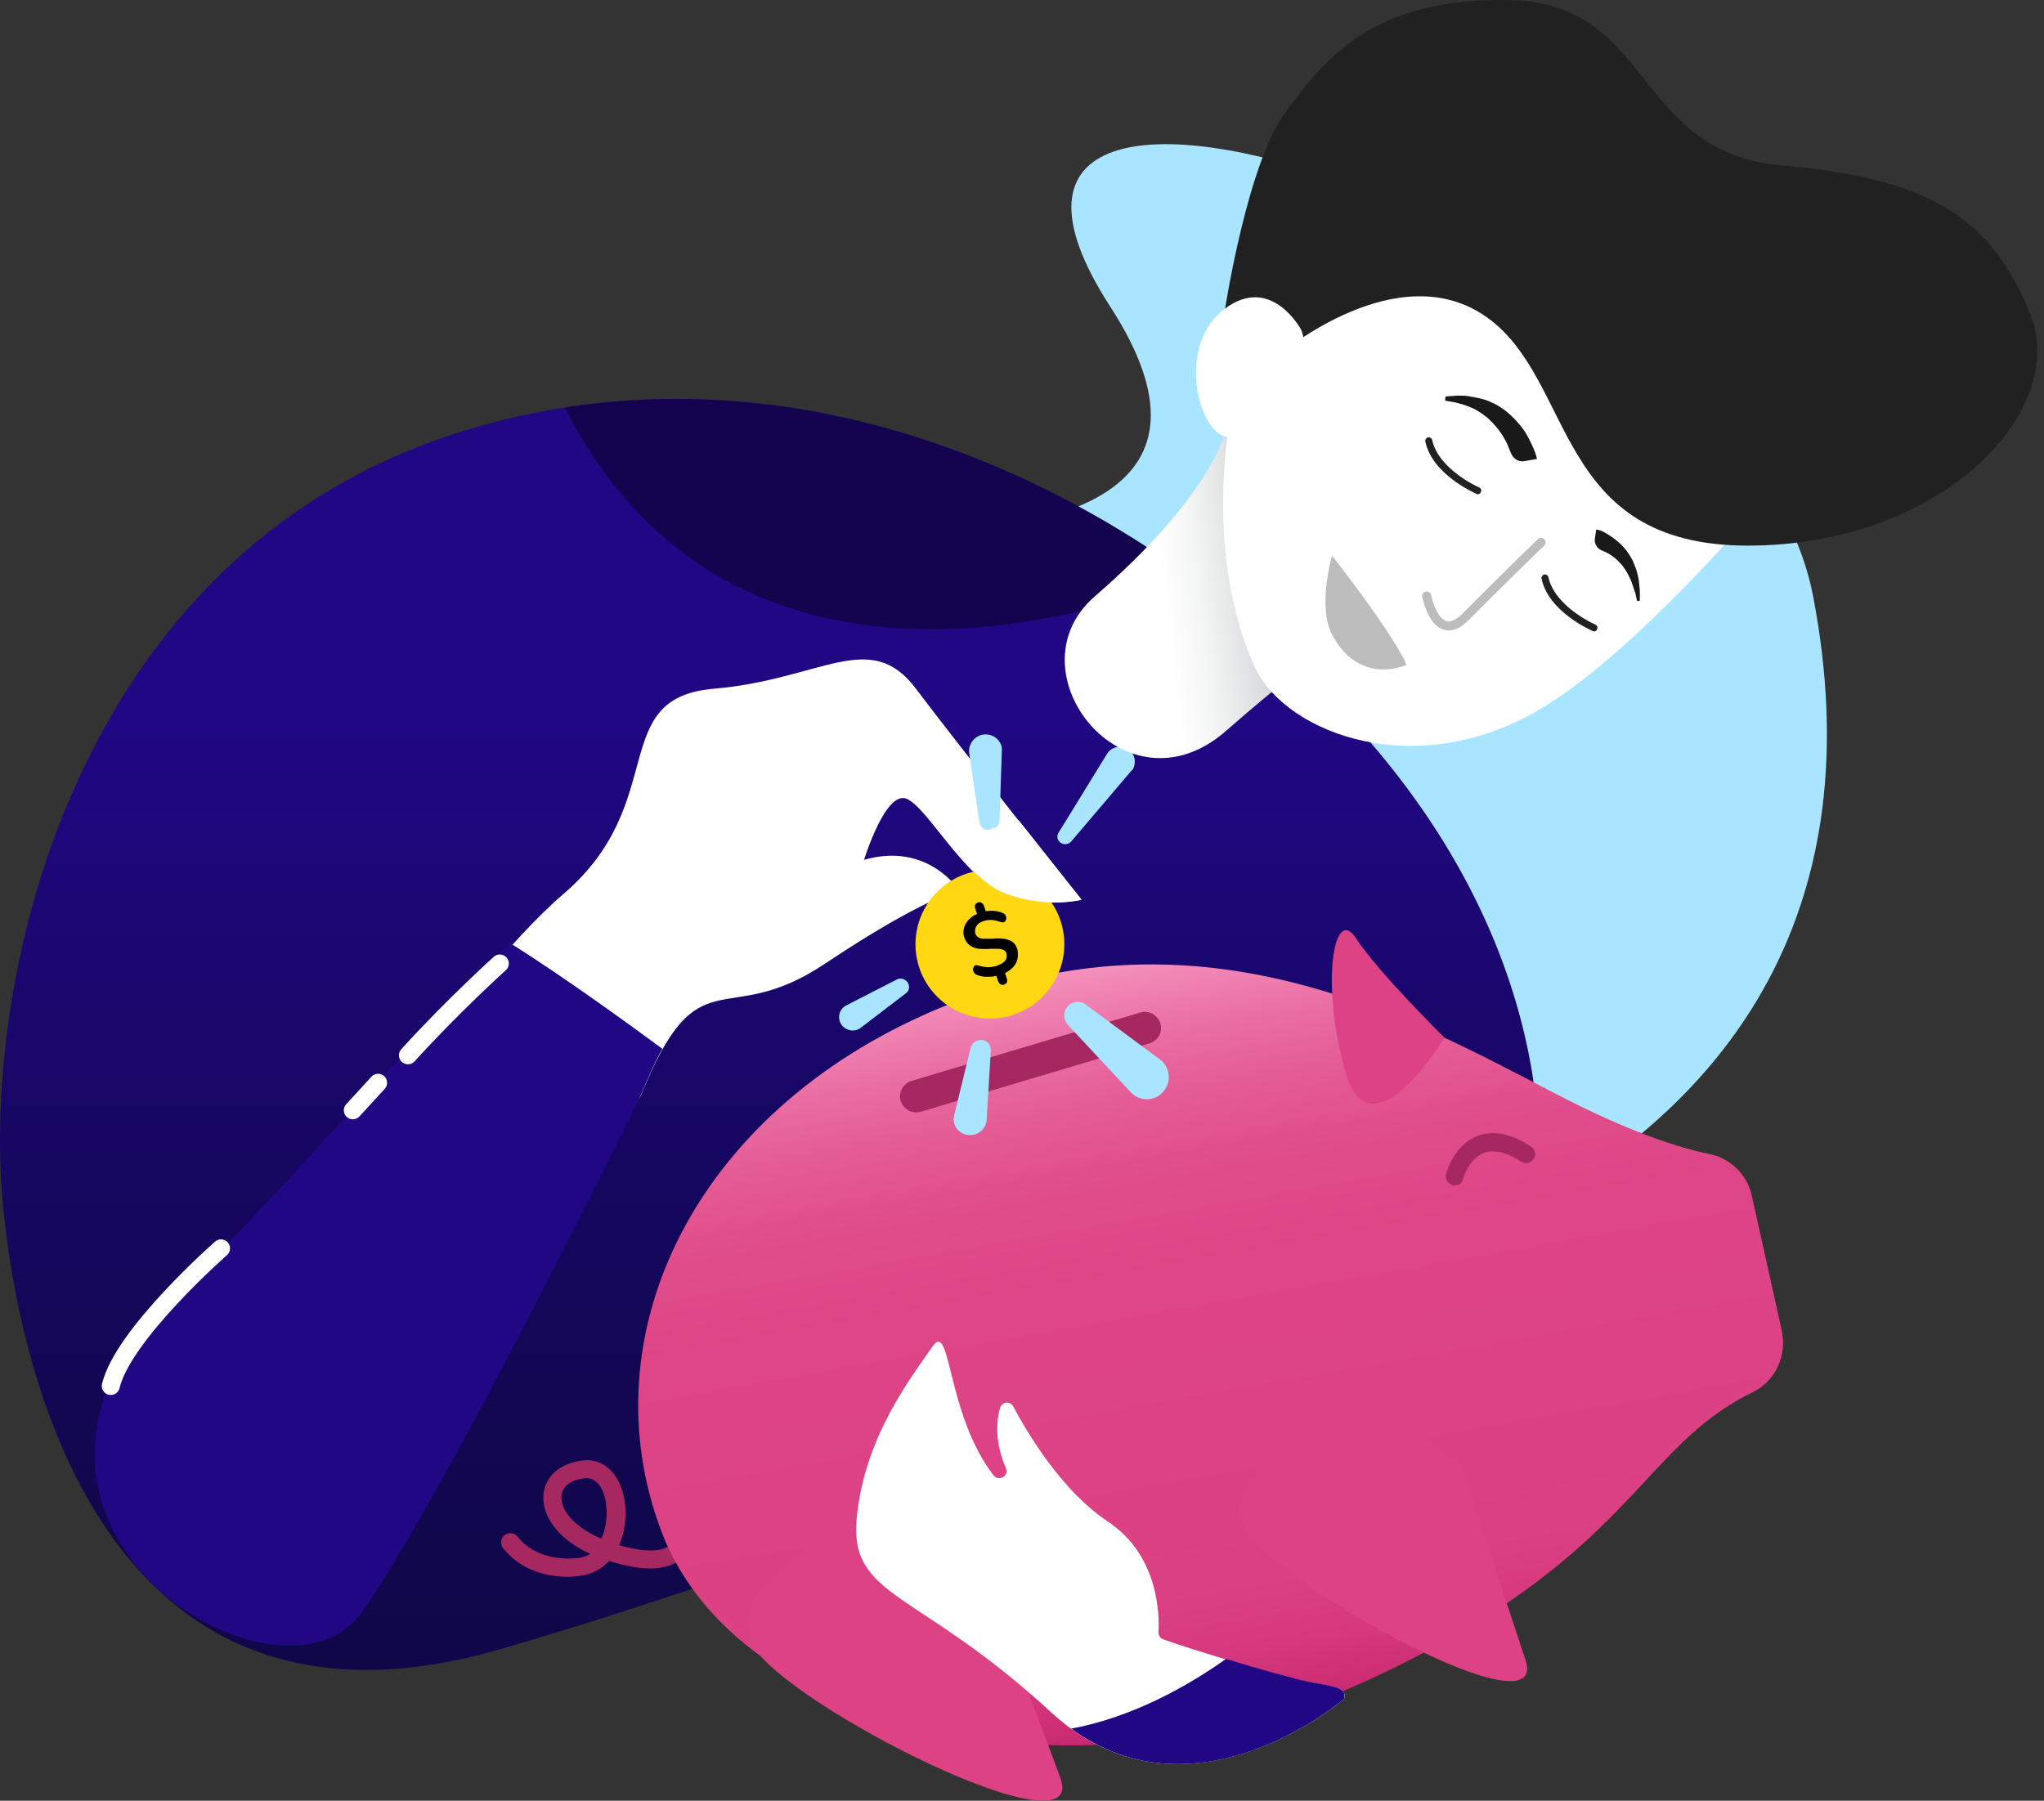 <svg width="227" height="200" viewBox="0 0 227 200" fill="none" xmlns="http://www.w3.org/2000/svg">
<rect x="0" y="0" width="227" height="200" fill="#333333" stroke="none"/>
<path d="M0 38.065C0 38.065 99.316 59.005 72.791 18.042C47.235 -21.444 143.236 10.552 150.836 50.14C164.303 120.144 85.34 129.519 85.34 129.519L0 38.065Z" transform="translate(50.508 16.013)" fill="#A9E5FF"/>
<path d="M170.433 90.993C170.433 90.993 175.789 65.467 152.069 38.005C128.605 10.849 88.97 -8.817 50.049 4.022C10.925 16.912 -0.961 58.691 0.06 85.541C0.06 85.541 1.743 154.475 55.507 138.885C119.474 120.288 170.433 90.993 170.433 90.993Z" transform="translate(0 44.298)" fill="url(#paint0_linear)"/>
<path d="M7.454 12.955C2.302 12.955 0.261 9.796 0.159 9.694C-0.147 9.236 0.006 8.573 0.465 8.268C0.924 7.962 1.588 8.115 1.894 8.573C1.996 8.675 3.781 11.325 8.525 10.866C9.035 10.815 9.494 10.662 9.902 10.408C6.127 8.675 4.546 6.077 4.699 3.886C4.852 1.746 6.637 0.269 9.188 0.014C11.636 -0.19 13.473 1.848 13.779 5.058C13.932 6.536 13.677 8.115 13.116 9.44C13.422 9.541 13.728 9.592 14.085 9.694C15.972 10.153 18.421 10.357 19.237 8.879C20.257 7.045 18.829 3.428 17.707 2.256C17.299 1.848 17.35 1.186 17.707 0.829C18.115 0.422 18.778 0.473 19.135 0.829C20.614 2.358 22.604 6.943 20.971 9.847C20.155 11.274 18.217 12.751 13.575 11.63C13.014 11.478 12.453 11.376 11.993 11.172C11.177 12.089 10.055 12.7 8.678 12.853C8.27 12.904 7.811 12.955 7.454 12.955ZM9.494 2.001C9.443 2.001 9.392 2.001 9.341 2.001C7.76 2.154 6.791 2.867 6.689 3.988C6.586 5.517 8.066 7.402 11.126 8.726C11.636 7.605 11.79 6.281 11.688 5.211C11.585 3.733 10.922 2.001 9.494 2.001Z" transform="translate(55.654 162.178)" fill="#A52861"/>
<path d="M15.367 68.619C19.703 65.205 38.27 36.215 50.156 26.026C62.041 15.836 54.9 4.27 66.836 3.251C78.772 2.232 84.18 -3.525 89.281 3.251C94.382 10.027 107.644 26.688 107.644 26.688C107.644 26.688 103.563 27.707 99.125 26.026C94.688 24.344 90.607 16.498 88.26 15.479C85.914 14.46 83.516 22.255 83.516 22.255C90.658 20.217 94.075 25.669 94.075 25.669C94.075 25.669 90.352 26.331 79.129 33.821C67.907 41.31 65.204 32.445 58.725 48.443C58.725 48.443 34.496 86.961 24.957 100.564C15.418 114.168 -19.983 96.488 15.367 68.619Z" transform="translate(12.442 73.244)" fill="white"/>
<path d="M123.685 25.728C123.175 23.334 121.288 21.499 118.89 21.041C115.677 20.378 110.168 18.697 101.598 14.214C85.938 6.062 62.83 -6.828 34.622 4.38C6.413 15.589 -5.829 41.064 2.639 63.125C11.106 85.186 48.905 94.357 81.194 79.429C110.474 65.876 110.984 53.75 123.736 47.534C126.287 46.312 127.613 43.458 127.001 40.656L123.685 25.728Z" transform="translate(70.875 107.117)" fill="url(#paint1_linear)"/>
<path d="M24.66 4.907C24.66 4.907 27.721 14.333 31.649 26.153C34.505 34.712 3.746 17.747 0.431 11.327C-2.885 4.907 13.693 -6.607 24.66 4.907Z" transform="translate(137.764 158.202)" fill="#DD4384"/>
<path d="M12.526 11.95C12.526 11.95 5.129 4.665 2.681 0.894C0.232 -2.876 -1.298 5.887 1.508 15.72C4.211 25.503 12.526 11.95 12.526 11.95Z" transform="translate(147.909 103.317)" fill="#DD4384"/>
<path d="M8.264 16.508C12.828 16.508 16.527 12.812 16.527 8.254C16.527 3.695 12.828 0 8.264 0C3.7 0 0 3.695 0 8.254C0 12.812 3.7 16.508 8.264 16.508Z" transform="translate(101.672 96.62)" fill="#FFD712"/>
<path d="M26.66 0.084L1.257 7.675C0.339 7.981 -0.222 8.949 0.084 9.917C0.39 10.834 1.359 11.395 2.329 11.089L27.731 3.498C28.65 3.192 29.211 2.224 28.905 1.256C28.599 0.339 27.578 -0.222 26.66 0.084Z" transform="translate(99.955 112.381)" fill="#A52861"/>
<path d="M26.339 4.858C26.339 4.858 30.012 14.895 34.704 27.428C38.122 36.497 4.354 19.48 0.528 12.755C-3.247 5.979 14.045 -7.115 26.339 4.858Z" transform="translate(83.035 169.969)" fill="#DD4384"/>
<path d="M54.181 38.999C54.334 39.305 54.283 39.611 54.028 39.814C51.631 41.75 35.461 53.876 21.688 41.19C6.793 27.434 -0.756 28.555 0.06 19.587C0.927 10.62 5.977 4.15 8.476 0.533C10.568 -2.473 9.956 7.92 15.261 14.849C15.822 15.562 16.995 14.9 16.638 14.085C15.822 12.149 15.312 9.805 15.975 7.36C16.179 6.646 17.097 6.545 17.454 7.207C19.035 10.162 22.81 16.531 27.911 19.944C33.624 23.714 33.675 30.338 33.573 32.274C33.573 32.63 33.777 32.936 34.084 33.038C36.736 34.057 48.009 37.42 50.356 37.827C52.906 38.235 53.926 38.388 54.181 38.999Z" transform="translate(95.082 149.024)" fill="white"/>
<path d="M63.045 11.718C59.526 9.12 52.027 3.668 46.161 0C34.021 11.922 17.698 30.977 14.025 33.881C-21.325 61.75 20.146 87.887 29.685 74.284C39.224 60.681 60.648 16.864 60.648 16.864C61.515 14.775 62.28 13.043 63.045 11.718Z" transform="translate(10.519 104.772)" fill="#210784"/>
<path d="M0 7.744C13.263 17.425 27.851 6.42 30.147 4.585C30.402 4.382 30.402 4.076 30.3 3.77C30.045 3.159 29.025 3.006 26.423 2.547C25.097 2.293 21.016 1.172 17.19 0C12.957 3.006 6.835 6.471 0 7.744Z" transform="translate(118.964 184.253)" fill="#210784"/>
<path d="M1.005 5.822C0.903 5.822 0.852 5.822 0.75 5.771C0.24 5.618 -0.117 5.109 0.036 4.548C0.087 4.395 0.903 1.338 3.504 0.319C5.239 -0.343 7.228 0.014 9.473 1.491C9.932 1.797 10.085 2.408 9.779 2.867C9.473 3.325 8.86 3.478 8.401 3.173C6.718 2.103 5.341 1.797 4.219 2.205C2.586 2.867 1.923 5.058 1.923 5.058C1.872 5.516 1.464 5.822 1.005 5.822Z" transform="translate(160.552 125.851)" fill="#A52861"/>
<path d="M0.053 8.424L1.89 0.883C2.043 0.272 2.655 -0.085 3.267 0.017C3.828 0.119 4.134 0.629 4.134 1.138L3.675 8.831C3.624 9.85 2.757 10.615 1.737 10.564C0.717 10.513 -0.049 9.698 0.002 8.679C0.053 8.628 0.053 8.526 0.053 8.424Z" transform="translate(105.903 115.505)" fill="#A9E5FF"/>
<path d="M3.642 1.805L3.387 9.549C3.387 10.161 2.826 10.67 2.214 10.67C1.653 10.67 1.245 10.263 1.143 9.753L0.021 2.111C-0.132 1.143 0.582 0.175 1.551 0.022C2.571 -0.131 3.489 0.531 3.642 1.499C3.642 1.601 3.642 1.703 3.642 1.805Z" transform="translate(107.619 81.568)" fill="#A9E5FF"/>
<path d="M8.168 2.725L1.537 10.52C1.231 10.877 0.67 10.928 0.312 10.622C-0.045 10.316 -0.096 9.858 0.159 9.501L5.515 0.789C5.975 0.025 6.995 -0.23 7.811 0.228C8.576 0.687 8.831 1.706 8.372 2.521C8.27 2.623 8.219 2.674 8.168 2.725Z" transform="translate(117.427 82.941)" fill="#A9E5FF"/>
<path d="M7.454 10.105L0.415 2.564C-0.146 1.953 -0.146 0.985 0.466 0.425C0.976 -0.085 1.792 -0.136 2.353 0.272L10.617 6.386C11.688 7.201 11.943 8.729 11.127 9.799C10.362 10.92 8.831 11.124 7.76 10.36C7.658 10.309 7.556 10.207 7.454 10.105Z" transform="translate(118.192 111.276)" fill="#A9E5FF"/>
<path d="M0.731 3.015L6.393 0.111C6.852 -0.144 7.413 0.06 7.668 0.519C7.872 0.926 7.77 1.385 7.413 1.639L2.414 5.461C1.751 5.97 0.833 5.817 0.323 5.206C-0.187 4.544 -0.085 3.626 0.578 3.117C0.578 3.117 0.629 3.066 0.731 3.015Z" transform="translate(93.187 108.686)" fill="#A9E5FF"/>
<path d="M14.895 8.814C14.895 8.814 11.732 4.84 7.907 0L0 2.395C1.887 4.738 4.081 7.235 6.376 8.101C10.814 9.833 14.895 8.814 14.895 8.814Z" transform="translate(105.242 91.118)" fill="white"/>
<path d="M5.85 6.759C5.595 7.217 5.187 7.574 4.626 7.88L4.83 8.491C4.881 8.644 4.881 8.797 4.83 8.899C4.779 9.001 4.677 9.102 4.524 9.153C4.371 9.204 4.218 9.204 4.116 9.102C4.014 9.051 3.912 8.95 3.861 8.797L3.657 8.185C3.3 8.287 2.892 8.287 2.535 8.287C2.126 8.287 1.82 8.185 1.514 8.083C1.412 8.032 1.31 7.982 1.259 7.931C1.208 7.88 1.157 7.778 1.106 7.676C1.055 7.523 1.055 7.421 1.106 7.268C1.157 7.166 1.208 7.064 1.31 7.013C1.361 7.013 1.412 6.963 1.514 7.013C1.565 7.013 1.667 7.014 1.769 7.064C2.126 7.166 2.484 7.217 2.79 7.217C3.096 7.217 3.402 7.166 3.708 7.064C4.116 6.912 4.422 6.759 4.626 6.504C4.83 6.249 4.83 5.995 4.779 5.689C4.728 5.485 4.626 5.383 4.422 5.281C4.269 5.23 4.065 5.179 3.861 5.179C3.657 5.179 3.351 5.179 2.994 5.179C2.484 5.23 2.024 5.179 1.718 5.179C1.361 5.128 1.055 5.026 0.749 4.823C0.443 4.619 0.239 4.313 0.086 3.906C-0.067 3.396 -0.016 2.887 0.239 2.428C0.494 1.97 0.902 1.562 1.514 1.307L1.31 0.696C1.259 0.543 1.259 0.39 1.31 0.288C1.361 0.186 1.463 0.084 1.616 0.033C1.769 -0.017 1.922 -0.017 2.024 0.084C2.126 0.135 2.228 0.237 2.28 0.39L2.484 1.002C3.147 0.9 3.81 0.951 4.371 1.205C4.575 1.256 4.677 1.409 4.728 1.562C4.779 1.715 4.779 1.817 4.728 1.97C4.677 2.122 4.575 2.173 4.473 2.224C4.422 2.224 4.371 2.275 4.32 2.224C4.269 2.224 4.167 2.224 4.065 2.173C3.759 2.071 3.453 2.02 3.198 1.97C2.943 1.97 2.637 1.97 2.331 2.071C1.922 2.173 1.616 2.377 1.463 2.632C1.31 2.887 1.259 3.141 1.31 3.447C1.361 3.651 1.514 3.804 1.667 3.906C1.82 4.008 2.024 4.058 2.28 4.058C2.484 4.058 2.79 4.058 3.198 4.058C3.708 4.008 4.116 4.008 4.473 4.058C4.83 4.109 5.136 4.211 5.391 4.364C5.697 4.568 5.901 4.874 6.003 5.281C6.105 5.842 6.054 6.3 5.85 6.759Z" transform="translate(106.992 100.204)" fill="black"/>
<path d="M10.202 0C10.202 0 5.101 4.585 0 10.19" transform="translate(45.305 107.014)" stroke="white" stroke-width="2" stroke-miterlimit="10" stroke-linecap="round" stroke-linejoin="round"/>
<path d="M2.806 0L0 3.057" transform="translate(39.184 120.261)" stroke="white" stroke-width="2" stroke-miterlimit="10" stroke-linecap="round" stroke-linejoin="round"/>
<path d="M12.242 0C12.242 0 1.377 9.527 0 15.285" transform="translate(12.302 138.653)" stroke="white" stroke-width="2" stroke-miterlimit="10" stroke-linecap="round" stroke-linejoin="round"/>
<path opacity="0.4" d="M0 0.957C19.129 38.354 61.671 22.916 69.424 19.706C49.837 5.542 25.148 -2.966 0 0.957Z" transform="translate(62.7 44.306)" fill="black"/>
<path d="M17.651 0C17.651 0 16.07 6.776 3.317 17.832C-6.222 26.137 6.735 42.543 17.906 32.76C29.077 22.978 33.923 20.38 33.923 20.38L17.651 0Z" transform="translate(118.248 48.422)" fill="url(#paint2_linear)"/>
<path d="M64.487 35.874C64.487 35.874 48.112 56.254 35.921 63.845C21.791 72.71 6.998 67.004 3.581 59.718C-1.265 49.376 -2.03 31.798 6.59 11.979C15.211 -7.84 38.982 1.993 48.673 6.018C58.365 10.043 74.944 19.927 64.487 35.874Z" transform="translate(135.838 14.484)" fill="white"/>
<path d="M6.223 39.251C6.223 39.251 19.282 28.195 29.127 35.277C38.972 42.359 36.472 60.599 58.049 60.599C79.626 60.599 93.756 45.62 89.42 34.87C85.085 24.119 78.147 19.789 61.773 18.362C45.399 16.936 47.592 0.479 31.881 0.02C16.17 -0.438 10.865 6.899 6.682 12.503C2.499 18.107 0 34.309 0 34.309L6.223 39.251Z" transform="translate(136.052)" fill="#212121"/>
<path d="M11.698 3.635C11.698 3.635 8.382 -2.632 3.179 1.291C-2.024 5.214 0.067 14.232 3.026 15.404C5.985 16.576 14.962 13.774 11.698 3.635Z" transform="translate(132.822 33.018)" fill="white"/>
<path d="M12.701 0C12.701 0 8.927 3.617 4.336 8.254C1.071 11.514 0 5.961 0 5.961" transform="translate(158.445 60.242)" stroke="#BCBCBC" stroke-miterlimit="10" stroke-linecap="round" stroke-linejoin="round"/>
<path d="M8.997 12.126C8.997 12.126 8.13 9.527 0.733 0C0.733 0 -0.95 5.706 0.784 8.865C2.519 12.126 5.579 13.451 8.997 12.126Z" transform="translate(147.204 61.72)" fill="#BCBCBC"/>
<path d="M8.774 7.286C8.111 7.388 7.498 6.98 7.243 6.216C7.039 5.706 6.835 5.146 6.529 4.687C6.07 3.872 5.458 3.159 4.795 2.547C4.744 2.497 4.744 2.497 4.693 2.446C4.336 2.191 4.03 1.936 3.673 1.732C3.316 1.478 2.908 1.325 2.499 1.172C2.142 1.019 1.734 0.917 1.326 0.815C1.275 0.815 1.224 0.764 1.173 0.764L0 0.56L0.051 0.102C0.459 0.051 0.918 0.051 1.326 0C1.377 0 1.428 0 1.479 0C1.887 0 2.346 2.33075e-06 2.806 0.102C3.265 0.204 3.775 0.255 4.234 0.408C4.693 0.509 5.152 0.764 5.611 0.968C5.662 0.968 5.662 1.019 5.713 1.019C6.631 1.528 7.498 2.293 8.264 3.21C8.672 3.668 9.029 4.229 9.335 4.84C9.488 5.146 9.641 5.452 9.794 5.808C9.845 5.961 9.947 6.165 9.998 6.318C10.049 6.42 10.049 6.521 10.1 6.623C10.151 6.725 10.151 6.827 10.202 7.031L8.774 7.286Z" transform="translate(160.486 43.939)" fill="#191919"/>
<path d="M0.006 1.07C-0.045 1.579 0.261 2.089 0.72 2.293C1.077 2.446 1.434 2.598 1.74 2.802C2.301 3.159 2.76 3.617 3.168 4.127C3.168 4.178 3.219 4.178 3.219 4.229C3.423 4.484 3.576 4.738 3.729 5.044C3.882 5.35 4.035 5.655 4.137 5.961C4.239 6.267 4.341 6.572 4.443 6.878C4.443 6.929 4.443 6.929 4.494 6.98L4.698 7.948L5.005 7.897C5.005 7.54 5.005 7.235 5.005 6.878C5.005 6.827 5.005 6.827 5.005 6.776C4.954 6.42 4.953 6.063 4.902 5.706C4.851 5.35 4.749 4.942 4.647 4.585C4.545 4.229 4.392 3.872 4.239 3.515C4.239 3.465 4.239 3.465 4.188 3.414C3.831 2.7 3.321 1.987 2.658 1.427C2.352 1.121 1.944 0.866 1.587 0.611C1.383 0.509 1.179 0.357 0.975 0.255C0.873 0.204 0.771 0.153 0.618 0.102C0.567 0.102 0.516 0.051 0.414 0.051C0.363 0.051 0.312 0 0.159 0L0.006 1.07Z" transform="translate(177.109 58.816)" fill="#191919"/>
<path d="M5.876 6.328C5.825 6.328 5.723 6.328 5.672 6.277C5.468 6.175 0.775 4.137 0.01 0.468C-0.041 0.265 0.112 0.061 0.316 0.01C0.52 -0.041 0.724 0.112 0.775 0.316C1.489 3.576 5.927 5.563 5.978 5.563C6.182 5.665 6.284 5.869 6.182 6.073C6.131 6.226 5.978 6.328 5.876 6.328Z" transform="translate(158.282 48.565)" fill="#212121"/>
<path d="M5.876 6.328C5.825 6.328 5.723 6.328 5.672 6.277C5.468 6.175 0.775 4.137 0.01 0.468C-0.041 0.265 0.112 0.061 0.316 0.01C0.52 -0.041 0.724 0.112 0.775 0.316C1.489 3.576 5.927 5.563 5.978 5.563C6.182 5.665 6.284 5.869 6.182 6.073C6.131 6.226 6.029 6.328 5.876 6.328Z" transform="translate(171.188 63.799)" fill="#212121"/>
<defs>
<linearGradient id="paint0_linear" x2="1" gradientUnits="userSpaceOnUse" gradientTransform="translate(14.81 141.179) scale(141.347 141.179) rotate(-90)">
<stop stop-color="#100749"/>
<stop offset="0.175" stop-color="#120750"/>
<stop offset="0.428" stop-color="#170763"/>
<stop offset="0.727" stop-color="#200782"/>
<stop offset="0.742" stop-color="#210784"/>
</linearGradient>
<linearGradient id="paint1_linear" x2="1" gradientUnits="userSpaceOnUse" gradientTransform="translate(27.742 91.551) scale(86.069 85.966) rotate(-100)">
<stop stop-color="#C4236C"/>
<stop offset="0.033" stop-color="#CC2D73"/>
<stop offset="0.099" stop-color="#D6397D"/>
<stop offset="0.185" stop-color="#DB4182"/>
<stop offset="0.374" stop-color="#DD4384"/>
<stop offset="0.602" stop-color="#DE4586"/>
<stop offset="0.722" stop-color="#E04D8B"/>
<stop offset="0.817" stop-color="#E45B95"/>
<stop offset="0.899" stop-color="#E96EA3"/>
<stop offset="0.972" stop-color="#F186B5"/>
<stop offset="1" stop-color="#F492BE"/>
</linearGradient>
<linearGradient id="paint2_linear" x2="1" gradientUnits="userSpaceOnUse" gradientTransform="translate(-2.676 2.7) scale(34.282 34.242) rotate(-6.725)">
<stop offset="0.341" stop-color="white"/>
<stop offset="0.45" stop-color="#F5F6F6"/>
<stop offset="0.632" stop-color="#DBDCDD"/>
<stop offset="0.865" stop-color="#B2B3B4"/>
<stop offset="1" stop-color="#96989A"/>
</linearGradient>
</defs>
</svg>
